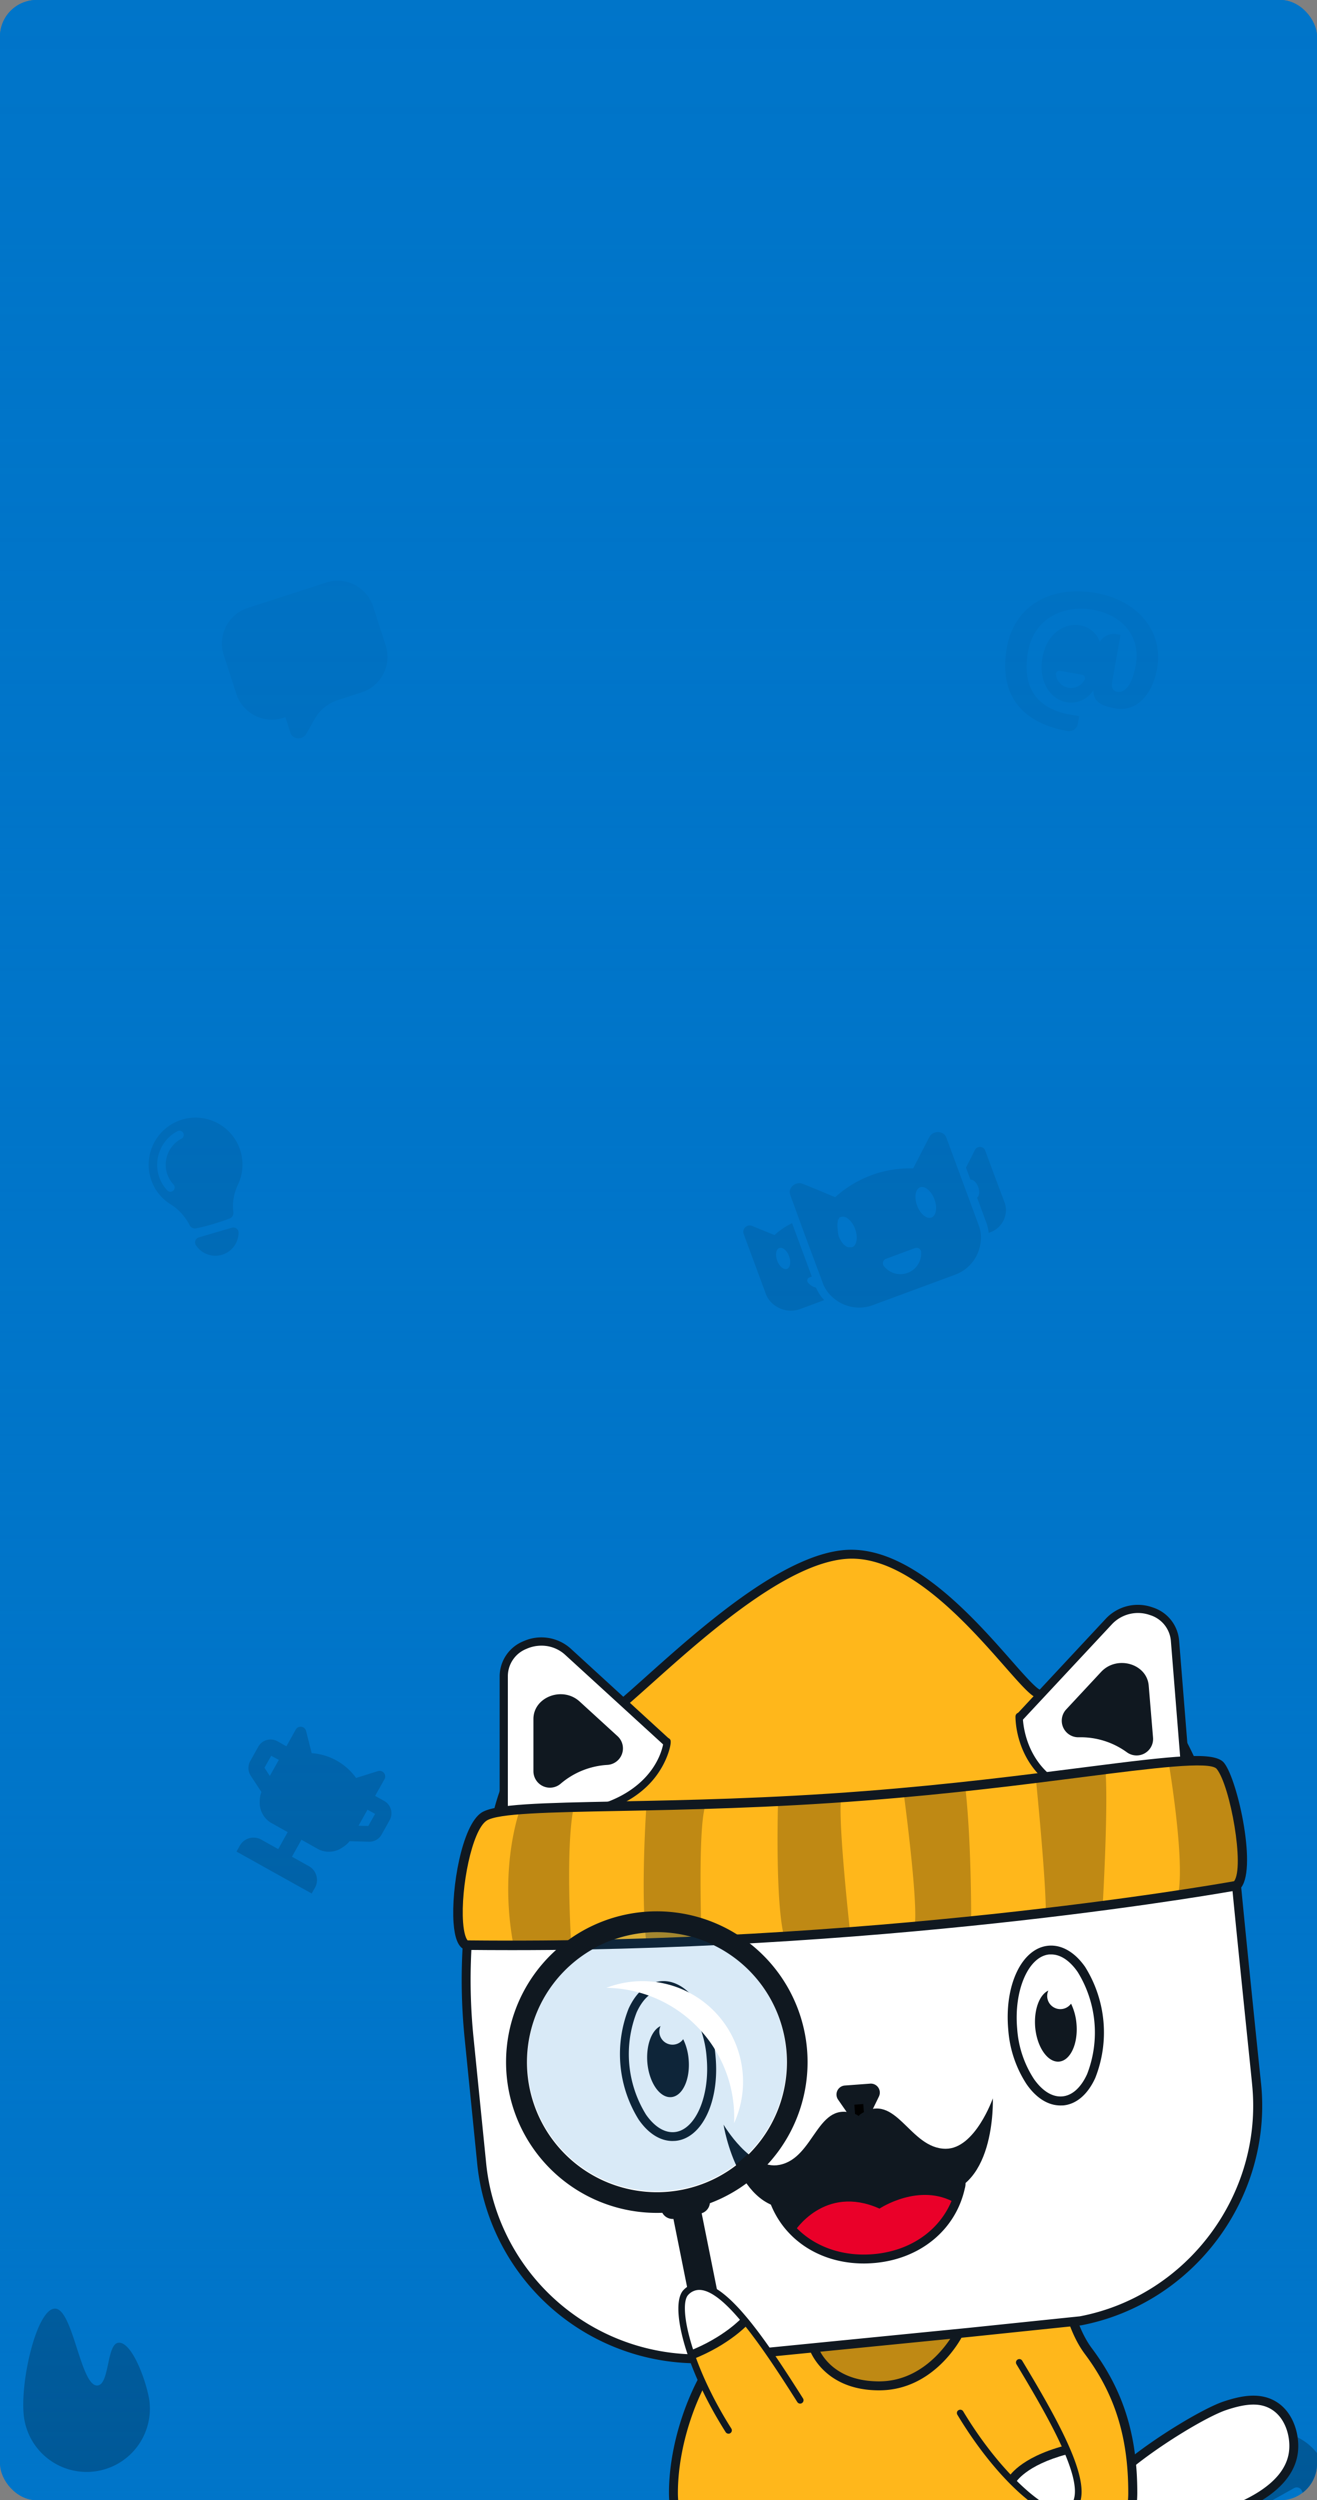 <svg xmlns="http://www.w3.org/2000/svg" viewBox="0 0 360 683.35"><rect x="0" y="0" width="360" height="683.35" fill="#808080" stroke="none"/><defs><linearGradient id="Безымянный_градиент_14" x1="180" x2="180" y2="683.35" gradientUnits="userSpaceOnUse"><stop offset="0" stop-color="#0075c9"/><stop offset=".1" stop-color="#0075c9" stop-opacity=".97"/><stop offset=".25" stop-color="#0075c9" stop-opacity=".87"/><stop offset=".43" stop-color="#0075c9" stop-opacity=".71"/><stop offset=".64" stop-color="#0075c9" stop-opacity=".49"/><stop offset=".86" stop-color="#0075c9" stop-opacity=".21"/><stop offset="1" stop-color="#0075c9" stop-opacity="0"/></linearGradient><clipPath id="clip-path"><rect width="360" height="683.35" rx="10" fill="none"/></clipPath><style>.cls-4{fill:#005897}.cls-5{fill:#481d77}.cls-7{fill:#fff}.cls-8{fill:#101820}.cls-9{fill:#ffb71b}.cls-10{fill:#bf8914}</style></defs><g id="Block_4" data-name="Block 4"><rect width="360" height="683.35" rx="10" fill="#0075c9"/><g clip-path="url(#clip-path)"><path class="cls-4" d="M89.13 159.22l-21.41 6.94A10.21 10.21 0 0061.15 179l3.45 10.63a10.21 10.21 0 0012.86 6.57l.54-.2 1.4 4.32c.6 1.84 3.34 2 4.35.21l2.35-4.15a11.25 11.25 0 015.83-4.9l6.93-2.25a10.2 10.2 0 006.56-12.85l-3.42-10.6a10.21 10.21 0 00-12.87-6.56z"/><path class="cls-5" d="M154.15 600.82c-3.15 0-5.67-3.17-5.63-7s2.62-6.91 5.77-6.88 5.67 3.16 5.63 7-2.62 6.91-5.77 6.88zm17.37-16.74c.59-3.78-1.45-7.24-4.57-7.73s-6.11 2.19-6.7 6 1.45 7.24 4.56 7.73 6.12-2.22 6.71-6zm14.26 21.68c3 .93 6.36-1.28 7.49-4.94s-.39-7.38-3.4-8.31-6.36 1.28-7.49 4.94.39 7.38 3.4 8.31zm-6.87-13.51c3.11.49 6.11-2.18 6.7-6s-1.45-7.24-4.56-7.73-6.11 2.19-6.71 6 1.46 7.25 4.57 7.73zm-.41 8.35a9.4 9.4 0 00-15.71-2l-5 6a5.95 5.95 0 006.27 9.51h.08a11.74 11.74 0 019.24 1.2 6 6 0 002.3.79 5.46 5.46 0 001.34 0 5.95 5.95 0 004.78-8.48z"/><path class="cls-4" d="M254 310.83l-1.74 3.38-2.64 5.12a30.38 30.38 0 00-21.32 7.88L223 325l-3.52-1.43c-2-.81-4.19 1.1-3.47 3l3.8 10.43 5 13.4.1.29a9.61 9.61 0 001.48 2.62 10.38 10.38 0 001.21 1.27l.64.52a10.73 10.73 0 0010.32 1.62l.62-.23 15.07-5.57 6.24-2.31.62-.23a10.7 10.7 0 006.79-7.94 9.75 9.75 0 00-.35-5.52l-.11-.29-4.95-13.4-3.82-10.33c-.76-1.96-3.67-1.98-4.67-.07zm-24.69 22.36V333l.06-.08a.12.12 0 01.05-.05v-.06l.08-.07.09-.07h.14l.11-.05a2.05 2.05 0 011.9.42l.2.15.15.14a6.52 6.52 0 011.65 2.56c.84 2.29.47 4.54-.84 5h-1.11l-.16-.06-.16-.08-.11-.06-.12-.08-.15-.11-.16-.12-.11-.1h-.05l-.11-.11-.14-.16a6.91 6.91 0 01-1.27-2.17A7.22 7.22 0 01229 336a5.94 5.94 0 01-.09-.8v-.72a4 4 0 01.08-.5.29.29 0 000-.09v-.05a.29.29 0 000-.09l.05-.15a.14.14 0 000-.06v-.18zm22.48 9.08a5.68 5.68 0 01-10.2 3.73 1.27 1.27 0 01.58-1.94l7.93-2.94a1.27 1.27 0 011.71 1.15zm2.8-9.5c-1.31.48-3.06-1-3.9-3.27s-.47-4.54.83-5 3.06 1 3.9 3.27.5 4.52-.81 5zm-33.76 17.73a.88.88 0 01.4-1.34l.68-.25-4.14-11.19-1.26-3.42a20.54 20.54 0 00-4.8 3.26l-3.66-1.49-2.42-1a1.76 1.76 0 00-2.39 2.08l2.63 7.1 3.4 9.21.07.2a6.67 6.67 0 002.29 3 7.37 7.37 0 007.09 1.12l.42-.16 6.16-2.28a11.6 11.6 0 01-2.25-3.42 3.92 3.92 0 01-2.22-1.42zm-5.7-3.7c-.9.33-2.1-.68-2.68-2.25s-.33-3.12.57-3.45 2.1.67 2.68 2.25.3 3.11-.57 3.45zm54.13-32.46l2.29 6.19 3 8 .07.17a5.87 5.87 0 01.21 3.31 6.42 6.42 0 01-4.07 4.76l-.37.14-.14.05a11.87 11.87 0 00-.66-2.86l-.11-.29-2.39-6.48c.62-.43.76-1.66.3-2.91s-1.37-2.08-2.12-2l-.74-2-.48-1.31 1.44-2.8 1-2a1.54 1.54 0 012.77.03zM105 492.21l-2.46-1.37 2.51-4.48a1.53 1.53 0 00-1.74-2.29l-2.38.74-3.6 1.13a16.3 16.3 0 00-12.13-6.78l-.93-3.66-.61-2.42a1.53 1.53 0 00-2.86-.28l-2.51 4.48-2.45-1.37a3.86 3.86 0 00-5.24 1.48l-2.2 3.94a3.85 3.85 0 00.14 4l2.91 4.44a7.27 7.27 0 00-.45 2.58 6.42 6.42 0 003.1 5.86l.36.19 4.18 2.35-2.59 4.63-4.63-2.59a4.31 4.31 0 00-5.87 1.66l-.9 1.61 20.55 11.46.9-1.61a4.31 4.31 0 00-1.66-5.86l-4.63-2.59 2.59-4.64.64.36 3.55 2 .35.2a6.41 6.41 0 006.62-.42 7.69 7.69 0 002-1.74l5.3.15a3.83 3.83 0 003.47-2l2.2-3.93a3.86 3.86 0 00-1.53-5.23zm-30.86-12.34l2.07 1.13-2.46 4.39-1.46-2.24zm26.54 19.19L98 499l2.46-4.39 2.07 1.15zM49.75 306A12.9 12.9 0 0041 321.36a12.77 12.77 0 005.62 7.79 14.19 14.19 0 015.2 5.7 1.62 1.62 0 001.78.87c1.42-.29 3-.67 4.65-1.17s3.19-1 4.54-1.53a1.62 1.62 0 001-1.71 13.29 13.29 0 011.21-7.42A12.84 12.84 0 0049.75 306zm-.16 5.22a8.05 8.05 0 00-4.07 9 8 8 0 001.91 3.53 1.17 1.17 0 11-1.71 1.6 10.28 10.28 0 01-2.47-4.56 10.42 10.42 0 015.26-11.63 1.17 1.17 0 111.08 2.08zm15.62 25.68a6.34 6.34 0 01-11.66 3.42 1.42 1.42 0 01.79-2.12l9.06-2.66a1.41 1.41 0 011.81 1.33zm234.36-174.83c-11.88-2.12-22.24 3.08-24.36 15s3.2 20.35 16.55 22.73a2.48 2.48 0 002.88-2l.36-2.06-2.53-.45c-8.66-1.54-13.26-7-11.46-17.18 1.64-9.27 9.89-12.85 17.75-11.45 8.28 1.47 13.05 7.5 11.71 15.05-.93 5.23-2.78 7.65-5 7.38-1.45-.3-1.75-1.11-1.36-3.3l2.18-12.27-1.05-.18a4.45 4.45 0 00-4.61 2.1 6.93 6.93 0 00-5.26-4.52c-4.33-.77-9.23 2.16-10.41 8.77s2.13 11.45 6.68 12.25a7.15 7.15 0 007.23-3.31c0 2.79 1.55 4.21 6.05 5 5.67 1 10.09-3.69 11.37-10.9 1.79-10.2-5.29-18.63-16.72-20.66zm-3.08 23.67a4.16 4.16 0 01-7.85-1.4.92.92 0 011.08-1l6.1 1.08a.93.93 0 01.67 1.32z"/><path class="cls-5" d="M299.41 506.91l-3.29 17.39a1.77 1.77 0 01-2.07 1.41l-5.79-1.09a1.77 1.77 0 01-1.41-2.07l3.28-17.4a1.77 1.77 0 012.07-1.41l5.8 1.1a1.77 1.77 0 011.41 2.07zm25.93 7.55a5.39 5.39 0 002.08-3.3 4.42 4.42 0 00-3.52-5l-8.85-1.67c1.6-1 2.74-3.73 2.36-6.29l-.53-3.49a6.45 6.45 0 00-1.35-3.18c-1.58-1.88-4-2-5.29.51l-5.7 11.43a6.77 6.77 0 01-2.21 2.57l-.1.06a.86.86 0 00-.38.57l-2.93 15.5a.88.88 0 00.68 1 11.61 11.61 0 013.61 1.89 21.2 21.2 0 008.23 3.94h.2c3.1.58 6.77 1.24 8.66-.6a3.93 3.93 0 001.05-3.15 5.81 5.81 0 002.21-5.2 6.14 6.14 0 001.78-5.59z"/><path class="cls-4" d="M40.89 656.65c-.45-4.61-4.62-16.73-8.51-16.35-3.28.32-2.38 11.36-5.71 11.68-4.69.46-6.73-21.52-11.82-21-4.85.47-9.29 19.51-8.37 29a17.28 17.28 0 1034.41-3.31zM340 666.83a15.29 15.29 0 0013.55 27.29l2.9 5.19a2.14 2.14 0 103.73-2.08l-2.9-5.2a15.3 15.3 0 00-17.28-25.2zm16 14.14a6.73 6.73 0 01-11.26 6.28 1.51 1.51 0 01.33-2.39l8.74-4.87a1.5 1.5 0 012.12 1.01z"/><rect width="360" height="683.35" rx="10" fill="url(#Безымянный_градиент_14)"/><path class="cls-7" d="M308 674.19c8.32-6.94 21.47-14.84 26.81-16.62s9.89-2.44 13.74.13c4.08 2.72 5.65 8.44 5 12.85-1.52 10-14.75 14.82-19.55 16.58-16.81 6.15-33 .93-40.36-2.06"/><path class="cls-8" d="M317.35 691.23a65.14 65.14 0 01-24.21-5l.92-2.26c9.75 4 24.5 7.53 39.48 2 4.75-1.74 17.35-6.35 18.76-15.61.6-3.92-.74-9.18-4.45-11.66-3-2-6.74-2-12.67 0-5.11 1.7-18 9.4-26.41 16.39l-1.57-1.87c8.58-7.16 21.9-15.07 27.21-16.84 4.74-1.58 10.21-2.78 14.8.27s6.22 9.37 5.51 14.06c-1.64 10.69-15.23 15.66-20.34 17.53a49.11 49.11 0 01-17.03 2.99z"/><path class="cls-9" d="M195.13 638.44a2.63 2.63 0 011.91 4.21c-7.92 10.23-13 26-13 38.68a26.2 26.2 0 0026.2 26.2h73.11a26.2 26.2 0 0026.2-26.2c0-12.72-2.36-25.67-12.15-38.77-6.11-8.17-7.65-22.71-5.62-22.89"/><path class="cls-10" d="M221.22 639.16s4.57 15.33 21.47 12.68 23-22.31 23-22.31z"/><path class="cls-8" d="M283.39 708.75h-73.11a27.45 27.45 0 01-27.42-27.42c0-13.38 5.31-29.22 13.22-39.43a1.33 1.33 0 00.17-1.37 1.48 1.48 0 00-1.23-.87l.22-2.43a3.92 3.92 0 013.25 2.33 3.76 3.76 0 01-.48 3.84c-7.6 9.81-12.71 25.05-12.71 37.93a25 25 0 0025 25h73.11a25 25 0 0025-25c0-15.29-3.67-27-11.9-38-5.66-7.57-7.67-20.5-6.26-23.65a1.84 1.84 0 011.51-1.2l.22 2.44a.72.72 0 00.51-.27c-.83 1.39.39 13.74 6 21.21 8.57 11.46 12.39 23.65 12.39 39.5a27.45 27.45 0 01-27.49 27.39z"/><path class="cls-7" d="M337.42 509.34c-.43-4.81-2.11-11.35-4.21-18.07a134 134 0 01-23.54 6.87c-14.51 2.89-30.07 6.44-44.78 3.58a12.51 12.51 0 01-5-2.08c-35.31 9.95-75.19 6.23-111.75 5.54-.09.4-.2.79-.28 1.2-2 9.59-11.32 11.19-18.11 7.62l-.61 4.18a156.81 156.81 0 00-.89 38.66l3.38 34.16a59.73 59.73 0 0060 53.75l73.21-7.25 30.48-3.16a59.71 59.71 0 0048.19-64.62s-4.69-45-6.09-60.38z"/><path class="cls-8" d="M191.05 645.92a60.6 60.6 0 01-60.63-54.84L127 557a158.76 158.76 0 01.9-39l.87-5.89 1.52.81a12.61 12.61 0 0011 .62 9.94 9.94 0 005.36-7.4c.06-.27.12-.54.19-.8l.32-1.4h1c6.5.12 13.1.34 19.76.56 30.86 1 62.78 2.08 91.64-6l.57-.16.47.34a11.49 11.49 0 004.56 1.87c13.46 2.62 27.61-.22 41.29-3l3-.6a134.63 134.63 0 0023.33-6.81l1.23-.49.39 1.26c2.43 7.78 3.86 13.95 4.26 18.32 1.37 15.19 6 59.86 6.06 60.31 3.13 31.15-18.48 60.11-49.18 66l-30.58 3.18-73.22 7.25zm-60.37-130.13l-.37 2.56a156.42 156.42 0 00-.89 38.37l3.43 34.11a58.09 58.09 0 0058.74 52.65l73.1-7.24 30.48-3.16c29.37-5.59 50.1-33.4 47.1-63.29 0-.45-4.69-45.13-6.06-60.34a89 89 0 00-3.77-16.56 137.42 137.42 0 01-22.54 6.45l-3 .61c-13.91 2.79-28.3 5.68-42.23 3a14.08 14.08 0 01-5-1.95c-29.09 8.07-61 7-91.85 6-6.31-.21-12.57-.41-18.73-.54 0 .07 0 .14-.05.21-1.11 5.43-4.26 8-6.71 9.11a14.73 14.73 0 01-11.65.01z"/><path d="M174.68 530.67a1.22 1.22 0 01-.3-2.41c5.21-1.36 12.29-7 12.36-7a1.22 1.22 0 111.52 1.9c-.3.25-7.55 6-13.27 7.51a1.55 1.55 0 01-.31 0zm99.05-6.12a1.33 1.33 0 01-.34 0c-.38-.12-9.25-2.78-13.74-6.62a1.22 1.22 0 011.59-1.86c4.1 3.5 12.76 6.11 12.84 6.13a1.23 1.23 0 01-.35 2.4z"/><path class="cls-9" d="M328 487s-8.66-22.92-19.6-28.77-19.4 5.31-24.21 4.77-28.93-40-53-38.19-59.31 41.87-67.89 45.83-21.65-.51-27.76 27.25C162 517 295.17 500 328 487z"/><path class="cls-8" d="M187 507.53c-23.86 0-43.57-2.41-52.21-8.62l-.65-.47.17-.79C139.28 475.2 149 473 156.87 471.3a29.69 29.69 0 005.89-1.74c2.43-1.12 7.67-5.81 13.74-11.24 14.87-13.31 37.35-33.42 54.57-34.7 17.73-1.24 35 18.42 45.37 30.2 3.2 3.64 6.84 7.77 7.89 8 1.24.14 3.27-1 5.41-2.28 4.83-2.78 11.44-6.6 19.24-2.42 11.23 6 19.81 28.46 20.17 29.42l.43 1.12-1.12.44c-21.68 8.57-90.86 19.43-141.46 19.43zm-50.1-10.15c27.61 18.07 156.25 1.25 189.52-11.11-1.89-4.63-9.53-22.15-18.59-27-6.61-3.53-12.29-.25-16.87 2.39-2.61 1.51-4.85 2.81-6.9 2.59-1.8-.19-4.2-2.84-9.45-8.82-10.06-11.44-26.92-30.66-43.35-29.37s-38.51 21-53.13 34.08c-6.72 6-11.58 10.37-14.34 11.64a31 31 0 01-6.39 1.9c-7.4 1.65-15.85 3.52-20.5 23.7z"/><ellipse class="cls-7" cx="182.59" cy="563.3" rx="11.83" ry="20.7" transform="matrix(1 -.09 .09 1 -50.61 19)"/><path class="cls-8" d="M183.84 585.16c-3.34 0-6.59-2-9.24-5.82a33.86 33.86 0 01-2.78-30.34c2.06-4.51 5.17-7.18 8.78-7.51s7.15 1.73 10 5.79a31.23 31.23 0 015 14.85c1.12 12.24-3.71 22.35-11 23zm-2.5-41.28h-.52c-2.69.25-5.1 2.41-6.78 6.09a31.45 31.45 0 002.56 28c2.32 3.31 5.06 5 7.77 4.76 5.73-.53 9.75-9.85 8.79-20.37a28.84 28.84 0 00-4.57-13.67c-2.17-3.13-4.73-4.81-7.25-4.81z"/><ellipse class="cls-7" cx="288.61" cy="553.59" rx="11.83" ry="20.7" transform="rotate(-5.23 288.785 553.923)"/><path class="cls-8" d="M289.86 575.45c-3.34 0-6.6-2-9.25-5.82a31.34 31.34 0 01-5-14.85c-1.12-12.24 3.71-22.35 11-23 3.57-.3 7.15 1.72 10 5.79a33.78 33.78 0 012.78 30.36c-2.05 4.51-5.17 7.18-8.77 7.51q-.38.01-.76.01zm-2.51-41.28h-.52c-5.72.53-9.75 9.85-8.78 20.37a28.66 28.66 0 004.57 13.67c2.32 3.31 5.06 5 7.77 4.76s5.09-2.41 6.77-6.09A31.45 31.45 0 00294.6 539c-2.17-3.15-4.72-4.83-7.25-4.83zm-100.6 23.16a3.57 3.57 0 01-2.58 1.49 3.61 3.61 0 01-3.93-3.27 3.53 3.53 0 01.32-1.8c-2.48 1.16-4 5.31-3.6 10.07.5 5.44 3.42 9.63 6.54 9.35s5.23-4.94 4.73-10.39a15.37 15.37 0 00-1.48-5.45z"/><path class="cls-8" d="M292.77 547.62a3.6 3.6 0 01-6.51-1.78 3.63 3.63 0 01.31-1.8c-2.47 1.16-4 5.31-3.6 10.07.5 5.44 3.43 9.63 6.54 9.35s5.24-4.94 4.74-10.39a15.58 15.58 0 00-1.48-5.45zm-44.71 39.63c4-.3 15.34 6.76 14.47 10.66-2.47 11.16-12 18.52-24 19.42s-22.71-4.93-26.83-15.59c-1.44-3.73 13.63-16.28 17.62-16.58"/><path d="M217.1 610s8.17-13.13 23.31-6.36c0 0 10.93-7.29 20.78-1.52-9 12.67-10.87 12.72-20.78 15S217.1 610 217.1 610z" fill="#ea0029"/><path class="cls-8" d="M236.11 618.64c-11.74 0-21.61-6.27-25.54-16.46a4.94 4.94 0 01.13-4.57c1-1.52 3-2.4 6-2.63l.18 2.44c-2.15.16-3.62.69-4.13 1.5a2.69 2.69 0 00.09 2.38c3.82 9.88 13.86 15.7 25.6 14.81s20.6-8.12 22.89-18.46c.34-1.51-.14-2.06-.29-2.24-.7-.8-2.36-1.15-4.67-1l-.17-2.41c3.19-.24 5.45.37 6.69 1.8a4.78 4.78 0 01.83 4.37c-2.53 11.41-12.37 19.41-25.09 20.37q-1.27.1-2.52.1zm1.66-49.15l-6.84.51a2.46 2.46 0 00-1.85 3.84l3.92 5.66a2.46 2.46 0 004.25-.32l3-6.17a2.46 2.46 0 00-2.48-3.52z"/><path class="cls-7" d="M234.74 575.16l.9 12"/><path transform="rotate(-4.31 235.085 580.881)" d="M233.97 575.14h2.44v12.03h-2.44z"/><path class="cls-8" d="M234 577.9c4.82 2 3.47 21-14.39 25.28-17.63 4.28-21.83-22.49-21.83-22.49s7.4 12.58 15.26 11c9.8-1.86 10.25-18.14 20.96-13.79z"/><path class="cls-8" d="M235.31 577.77c-4.35 2.85.63 21.23 19 22 18.11.8 17.08-26.27 17.08-26.27s-4.84 13.77-12.84 13.78c-9.98.05-13.55-15.84-23.24-9.51z"/><path class="cls-7" d="M262.49 659.46c11 18.33 24.17 28.75 28.52 27.28 9.47-3.21-.78-21.84-12.39-41.11"/><path class="cls-9" d="M273.87 679c6-5.37 19.27-10.59 19.27-10.59l-14.54-24.63L258.87 660z"/><path class="cls-8" d="M261.71 659a.92.92 0 000 1c11.1 18.46 24.51 29.4 29.61 27.67a5.93 5.93 0 003.86-3.66c2.65-7.25-6.33-23.14-15.76-38.8a.91.91 0 00-1.26-.31.93.93 0 00-.32 1.27c8.79 14.6 18 30.72 15.6 37.2a4.05 4.05 0 01-2.71 2.55c-3.73 1.27-16.57-8.81-27.44-26.87a.93.93 0 00-1.27-.32.81.81 0 00-.31.27zm-21.41-5.69c-15.36 0-19-11.18-19.08-11.29l2.33-.74c.13.39 3.24 9.58 16.75 9.58 13.72 0 20.62-13.55 20.69-13.68l2.19 1.09c-.31.61-7.66 15.04-22.88 15.04z"/><path class="cls-8" d="M277.66 678.49l-2.17-1.12c.12-.23 3-5.62 15.54-8.94l.63 2.36c-11.3 3-13.97 7.65-14 7.7z"/><path class="cls-7" d="M282.35 481.78c3.9 5.94 11.73 8.6 18.36 9.77 7 1.23 16.2 1.74 22.74-1.47.35-.18.66-.4 1-.6l-3.3-41.16c-.67-8.34-12-11.63-18-5.22l-24.7 26.53c.66 4.29 1.55 8.59 3.9 12.15zm-120.22 12.53c6.09-1.63 12.87-4.06 17.13-8.94a15.55 15.55 0 003.62-8.64l-27.67-25.31c-6.46-5.92-17.52-1.73-17.52 6.64v37.65c7.83 1.86 15.78.92 24.44-1.4z"/><path class="cls-8" d="M278.69 471L304 443.87a9.77 9.77 0 0110.35-2.45 8.08 8.08 0 015.7 7l3.34 41.7h.09a15.86 15.86 0 002.08-1.24l-3.26-40.61a10.39 10.39 0 00-7.21-8.94 12 12 0 00-12.74 3l-24.11 25.87c.14.94.29 1.88.45 2.8zm-139.87 25v-37.94a8.06 8.06 0 015.12-7.42 10 10 0 014.06-.86 9.53 9.53 0 016.45 2.47l28.21 25.8c.16-.89.29-1.79.37-2.71L156 450.58a12 12 0 00-12.95-2 10.39 10.39 0 00-6.47 9.49v37.35c.74.2 1.49.38 2.24.58z"/><path class="cls-8" d="M166 482.37a4.52 4.52 0 002.82-7.84l-10.37-9.48c-4.66-4.27-12.64-1.25-12.64 4.79v14.25a4.51 4.51 0 007.48 3.39 21.55 21.55 0 0112.71-5.11zm142-3.47a4.51 4.51 0 007.18-4L314 460.71c-.48-6-8.67-8.39-13-3.77l-9.58 10.29a4.53 4.53 0 003.44 7.59A21.5 21.5 0 01308 478.9z"/><path class="cls-8" d="M148 497.31a97.28 97.28 0 01-10.45-.6 1 1 0 01-.88-1.11 1 1 0 011.1-.89c16.62 1.81 28.93-.54 36.6-7 6.27-5.26 7-11.37 7-11.72a1 1 0 01.44-.81 1 1 0 011.39.27c.53.77-.57 4.74-2.47 7.89-3.95 6.66-12.87 13.97-32.73 13.97zM306.17 493c-8.33 0-15-2-19.94-5.92-8.77-7-8.66-17.54-8.65-18a1.07 1.07 0 011-1 1 1 0 011 1c0 .1-.08 10 7.92 16.39 7.68 6.11 20 7.11 36.7 3a1 1 0 01.49 1.95 77.52 77.52 0 01-18.52 2.58z"/><path class="cls-9" d="M338 515.34S242.12 533 127.42 531.61c-4.71-2.25-1.42-30.92 4.87-35.11s48.57-1.38 104.32-5.71 93.18-13 97-8.15 8.49 29 4.39 32.7z"/><path class="cls-10" d="M142.15 494.54s-5.86 15.49-1.79 37.14c7.13 0 15.79-.11 15.79-.11s-1.68-26.33.68-37.67c-7.47 0-14.68.64-14.68.64zm34.55-1.06s-1.69 24 0 37.61l15.09-.58s-1.2-32.19 1.19-37.44c-7.64.35-16.28.41-16.28.41zm35.98-1.19s-.86 27.52 1.69 37.16l18-1.41s-3.45-31.1-2.41-36.77c-7.5 0-17.28 1.02-17.28 1.02zm34.32-2.38s4.11 30.43 3 36.66c4.64-.43 15.47-1.49 15.47-1.49s.11-21.81-1.63-36.83c-5.34 0-16.84 1.66-16.84 1.66zm36.14-3.91s2.78 27.53 2.73 36.83c5.39 0 15.55-2 15.55-2s1.6-27.6.73-37.29c-8.34 1.22-19.01 2.46-19.01 2.46zm36.29-4.38s4.62 27.1 2.57 36.34c4.88-.76 16-2.26 16-2.26s4.24-.47 1.57-16.64-6.06-18.53-10.18-18.46a87.38 87.38 0 00-9.96 1.02z"/><path class="cls-8" d="M139.94 533q-6.23 0-12.54-.07l-.54-.13c-1.64-.78-2.58-3.15-2.88-7.26-.67-9.4 2.28-26.56 7.59-30.1 3.64-2.42 16.38-2.67 37.5-3.09 18.35-.35 41.19-.8 67.44-2.84 23.42-1.82 43.38-4.37 59.42-6.43 25.63-3.28 36.14-4.48 38.7-1.23 3.77 4.77 9.26 29.95 4.23 34.48l-.28.25-.36.06c-.92.15-90.3 16.36-198.28 16.36zm-12.12-2.67c109.28 1.22 202.49-14.92 209.51-16.17 2.92-3.81-1-26-4.74-30.69-1.76-2.23-17.78-.18-36.33 2.19-16.07 2.06-36.07 4.62-59.55 6.44-26.32 2.05-49.21 2.5-67.59 2.86-19.22.37-33.1.64-36.11 2.65-4 2.65-7.1 18.38-6.43 27.74.23 3.16.84 4.55 1.24 4.96z"/><path class="cls-8" d="M179.56 604.81a41.21 41.21 0 118.11-.81 41.25 41.25 0 01-8.11.81zm0-76.73A35.59 35.59 0 00150 543.93a35.54 35.54 0 0029.57 55.23 35.54 35.54 0 000-71.08z"/><circle cx="179.57" cy="563.46" r="35.42" opacity=".15" fill="#0075c9"/><path class="cls-7" d="M200 571.71a35.34 35.34 0 01.66 8.59 27.49 27.49 0 00-34.91-37A35.42 35.42 0 01200 571.71z"/><path class="cls-8" d="M194 601.22a3.24 3.24 0 00-3.81-2.53l-7 1.39a3.23 3.23 0 00.89 6.38l5.68 28.31 7.72-1.55-5.68-28.31a3.23 3.23 0 002.2-3.69z"/><path class="cls-7" d="M199.13 664.23c-11.44-18.06-14.87-34.49-11.61-37.72 7.11-7 19.17 10.48 31.21 29.49"/><path class="cls-9" d="M203.86 633.74c-.16.2-6.66 7.89-14.27 10.12a153.66 153.66 0 0010.84 24.81l19.51-11z"/><path class="cls-8" d="M199.21 665.15a.91.91 0 01-.86-.43c-11.53-18.19-15.3-35.08-11.48-38.86a5.9 5.9 0 015-1.81c7.67.87 17.85 16 27.63 31.46a.92.92 0 01-1.56 1c-9.12-14.41-19.42-29.84-26.28-30.62a4.09 4.09 0 00-3.5 1.29c-2.8 2.77.46 18.76 11.74 36.56a.92.92 0 01-.7 1.42z"/><path class="cls-8" d="M188.29 642.6c9.7-3.77 14.58-9.19 14.63-9.24l1.82 1.62c-.21.24-5.32 5.92-15.56 9.9z"/></g></g></svg>